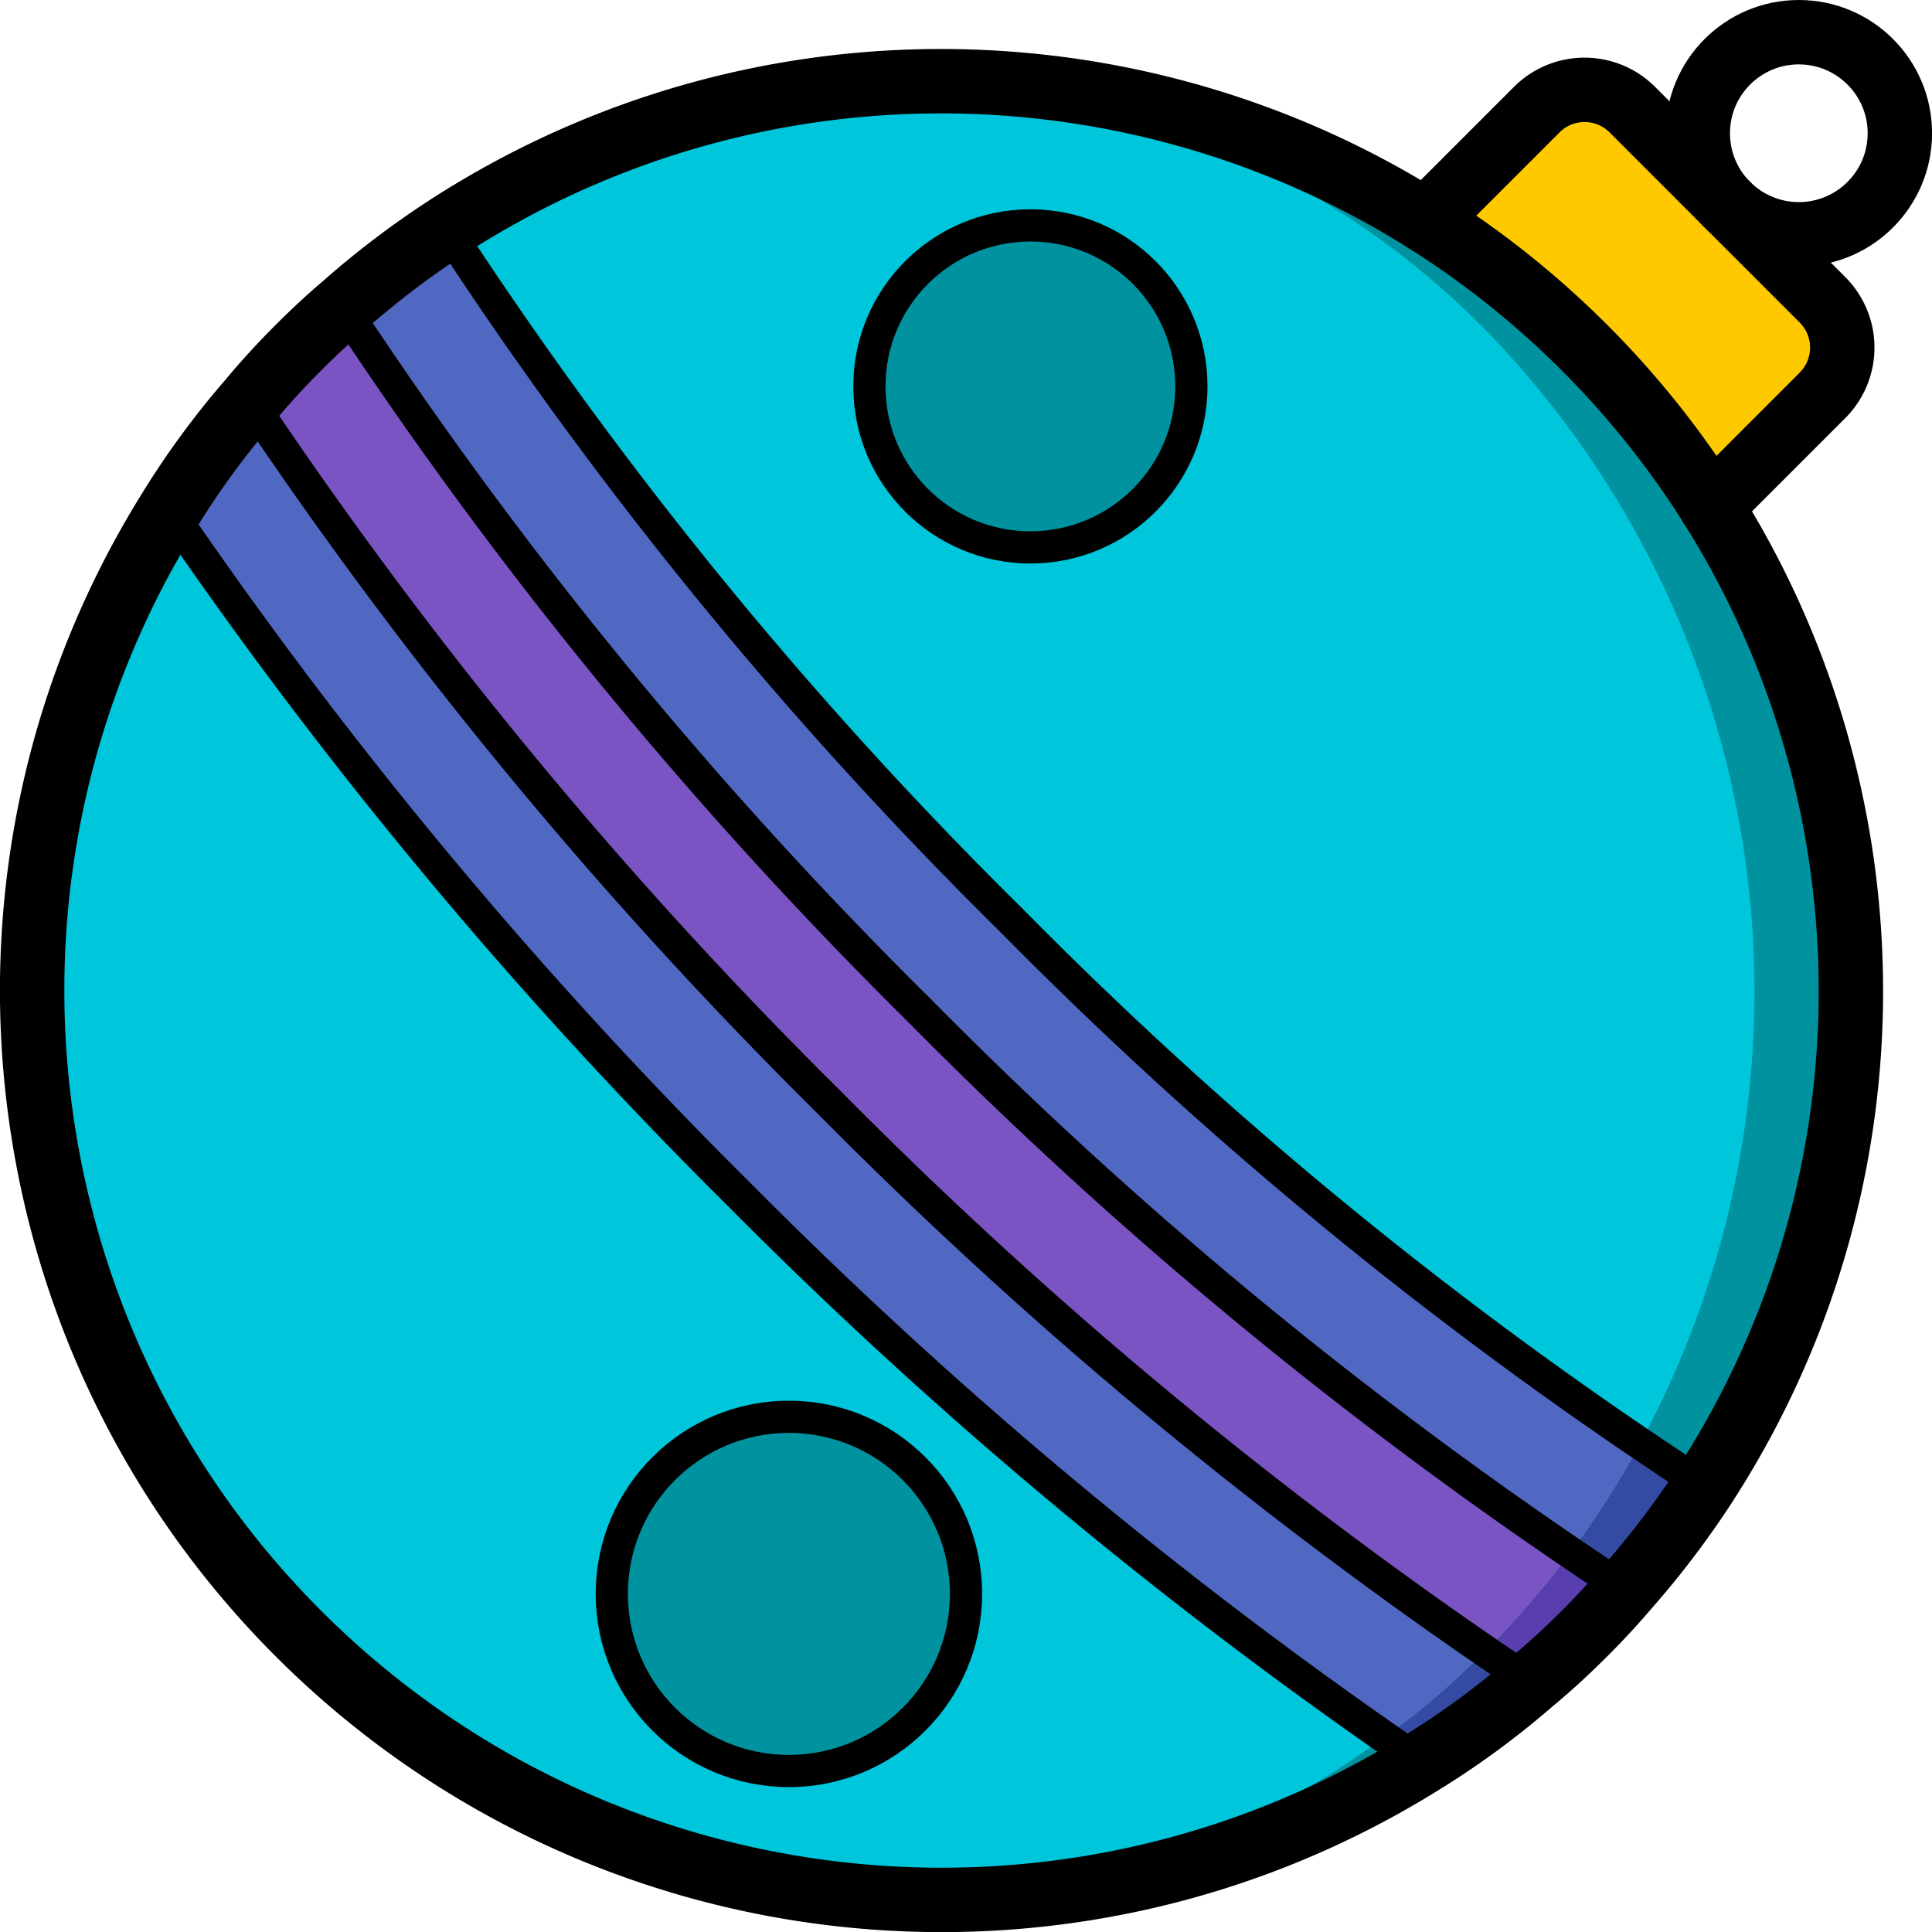 <svg xmlns="http://www.w3.org/2000/svg" width="60" height="60"><defs/><g fill="none" fill-rule="evenodd"><g fill-rule="nonzero" transform="translate(1 2)"><path fill="#FFC900" d="M52.14 13.734l3.462-3.461a2.098 2.098 0 000-2.959l-5.916-5.916a2.098 2.098 0 00-2.959 0l-3.46 3.461 8.874 8.875z"/><path fill="#00939F" d="M51.93 44.15c-.66-.42-1.32-.86-2-1.32a27.016 27.016 0 01-2.17 3.39 27.765 27.765 0 01-2.11 2.51c-.18.19-.36.38-.55.55a23.515 23.515 0 01-3.11 2.67c.39.27.77.53 1.16.79A28.238 28.238 0 01.49 34.01c-.02-.12-.04-.24-.06-.37-.08-.48-.16-.97-.22-1.46-.01-.11-.03-.22-.04-.33l-.06-.62c-.04-.37-.06-.74-.08-1.11-.04-.91-.04-1.81 0-2.72.02-.39.05-.77.09-1.16.02-.29.06-.59.09-.88.05-.44.12-.87.19-1.31l.06-.35c.04-.24.08-.47.13-.71.06-.29.12-.57.19-.86a28.061 28.061 0 013.48-8.28c.18-.29.37-.59.57-.88.2-.3.42-.61.63-.91.2-.28.42-.55.63-.82.44-.55.9-1.1 1.4-1.63.25-.27.51-.55.78-.81v-.01c.047-.05.098-.096.15-.14.048-.055.102-.105.16-.15.18-.18.36-.35.54-.52l.52-.46a27.18 27.18 0 013.21-2.44C24.035-2.187 38.778-.64 48.21 8.79c9.433 9.43 10.984 24.174 3.72 35.36z"/><path fill="#00C6DB" d="M49.93 42.83a27.016 27.016 0 01-2.17 3.39 27.765 27.765 0 01-2.11 2.51c-.18.19-.36.38-.55.55a23.515 23.515 0 01-3.11 2.67c-10.54 7.801-25.263 6.413-34.16-3.22a28.683 28.683 0 01-7.4-15.09c-.08-.48-.16-.97-.22-1.46-.01-.11-.03-.22-.04-.33l-.06-.62c-.04-.37-.06-.74-.08-1.11-.04-.91-.04-1.81 0-2.72.02-.39.05-.77.09-1.16.02-.29.06-.59.09-.88.05-.44.12-.87.19-1.31l.06-.35c.04-.24.08-.47.13-.71.06-.29.12-.57.19-.86A28.547 28.547 0 017.83 8.79a25.775 25.775 0 0137.82 0 29.461 29.461 0 014.28 34.04z"/><path fill="#354AA3" d="M46.55 50.25c-.27.23-.54.46-.82.68-.58.46-1.17.89-1.77 1.3l-.81.51c-.39-.26-.77-.52-1.16-.79a23.515 23.515 0 003.11-2.67c.48.33.97.65 1.45.97z"/><path fill="#5068C1" d="M45.1 49.28a23.515 23.515 0 01-3.11 2.67 148.196 148.196 0 01-20.06-16.88A145.726 145.726 0 014.26 13.85c.18-.29.37-.59.57-.88.2-.3.42-.61.63-.91.41-.55.84-1.09 1.3-1.61a140.136 140.136 0 0018 21.79A143.322 143.322 0 0045.1 49.28z"/><path fill="#583EAF" d="M49.48 47.36c-.15.18-.3.35-.46.52-.26.29-.53.57-.81.85-.3.3-.6.59-.91.87-.25.22-.5.44-.75.65-.48-.32-.97-.64-1.45-.97.19-.17.37-.36.55-.55a27.765 27.765 0 002.11-2.51c.19.12.37.25.55.37.04.03.08.05.11.07.36.24.71.47 1.06.7z"/><path fill="#7B54C3" d="M37.94 38.85c3.38 2.8 6.67 5.25 9.82 7.37a27.765 27.765 0 01-2.11 2.51c-.18.19-.36.38-.55.55a143.322 143.322 0 01-20.34-17.04 140.136 140.136 0 01-18-21.79c.24-.29.48-.57.73-.84s.51-.55.78-.81l.15-.15c.048-.055.102-.105.16-.15.18-.18.36-.35.54-.52l.52-.46a134.983 134.983 0 0017.95 21.89c.48.48.95.95 1.43 1.41.47.46.94.92 1.41 1.37.36.33.72.67 1.07 1.01.074.058.145.122.21.19l1.74 1.59c.41.37.82.74 1.23 1.09.24.21.47.42.71.62.7.61 1.39 1.2 2.08 1.77.16.14.31.27.47.39z"/><path fill="#354AA3" d="M51.93 44.15c-.15.23-.31.46-.47.69-.12.17-.23.33-.35.49-.03.04-.06.09-.09.13-.03.04-.06.07-.09.11-.27.37-.55.74-.85 1.09-.2.24-.4.47-.6.7-.35-.23-.7-.46-1.06-.7-.03-.02-.07-.04-.11-.07-.18-.12-.36-.25-.55-.37a27.016 27.016 0 002.17-3.39c.68.46 1.34.9 2 1.32z"/><path fill="#5068C1" d="M49.93 42.83a27.016 27.016 0 01-2.17 3.39c-3.15-2.12-6.44-4.57-9.82-7.37-.16-.13-.31-.26-.47-.39-.69-.57-1.38-1.16-2.08-1.77-.24-.2-.47-.41-.71-.62-.41-.36-.82-.72-1.23-1.09a1454.892 1454.892 0 01-1.95-1.78c-.35-.34-.71-.68-1.07-1.01-.47-.45-.94-.91-1.41-1.37-.48-.46-.95-.93-1.43-1.41A134.983 134.983 0 019.64 7.52a27.18 27.18 0 013.21-2.44 129.335 129.335 0 0017.57 21.51 131.073 131.073 0 0019.51 16.24z"/><circle cx="31" cy="10" r="5" fill="#00939F"/><circle cx="23.5" cy="47.5" r="5.5" fill="#00939F"/></g><g stroke="#000" stroke-linecap="round" stroke-linejoin="round" transform="translate(0 1)"><path stroke-width="2" d="M49.207 49.733c-.53.53-1.082 1.04-1.655 1.513a25.885 25.885 0 01-3.401 2.496c-11.146 6.934-25.6 5.273-34.882-4.009C-.012 40.451-1.674 25.997 5.26 14.852a25.885 25.885 0 012.496-3.402c.474-.572.983-1.124 1.513-1.654.446-.446.898-.87 1.372-1.273a27.501 27.501 0 013.21-2.447c11.186-7.26 25.926-5.71 35.356 3.72 9.43 9.43 10.98 24.17 3.72 35.355a27.501 27.501 0 01-2.447 3.21c-.403.474-.828.927-1.273 1.372z"/><path stroke-width="2" d="M53.143 14.734l3.46-3.46a2.098 2.098 0 000-2.959L50.688 2.4a2.098 2.098 0 00-2.958 0l-3.46 3.46"/><circle cx="55.864" cy="3.138" r="3.138" stroke-width="2"/><path d="M49.207 49.733c-.53.53-1.082 1.04-1.655 1.513a25.885 25.885 0 01-3.401 2.496 145.847 145.847 0 01-21.22-17.67 145.848 145.848 0 01-17.67-21.22 25.885 25.885 0 012.495-3.402c.474-.572.983-1.124 1.513-1.654.446-.446.898-.87 1.372-1.273a27.501 27.501 0 013.21-2.447c11.186-7.26 25.926-5.71 35.356 3.72 9.43 9.43 10.98 24.17 3.72 35.355a27.501 27.501 0 01-2.447 3.21c-.403.474-.828.927-1.273 1.372z"/><path d="M49.207 49.733c-.53.53-1.082 1.04-1.655 1.513A140.944 140.944 0 0125.76 33.243 140.944 140.944 0 017.756 11.45c.474-.572.983-1.124 1.513-1.654.446-.446.898-.87 1.372-1.273a27.501 27.501 0 013.21-2.447c11.186-7.26 25.926-5.71 35.356 3.72 9.43 9.43 10.98 24.17 3.72 35.355a27.501 27.501 0 01-2.447 3.21c-.403.474-.828.927-1.273 1.372z"/><path d="M50.48 48.361a135.423 135.423 0 01-21.892-17.946A135.423 135.423 0 0110.64 8.523a27.501 27.501 0 013.21-2.447c11.186-7.26 25.926-5.71 35.356 3.72 9.43 9.43 10.98 24.17 3.72 35.355a27.501 27.501 0 01-2.447 3.21h0z"/><path d="M52.926 45.151a129.377 129.377 0 01-21.51-17.564 129.377 129.377 0 01-17.565-21.51C25.037-1.186 39.777.365 49.207 9.795c9.43 9.43 10.98 24.17 3.72 35.355z"/><circle cx="32" cy="11" r="5"/><circle cx="24.5" cy="48.5" r="5.5"/></g></g></svg>